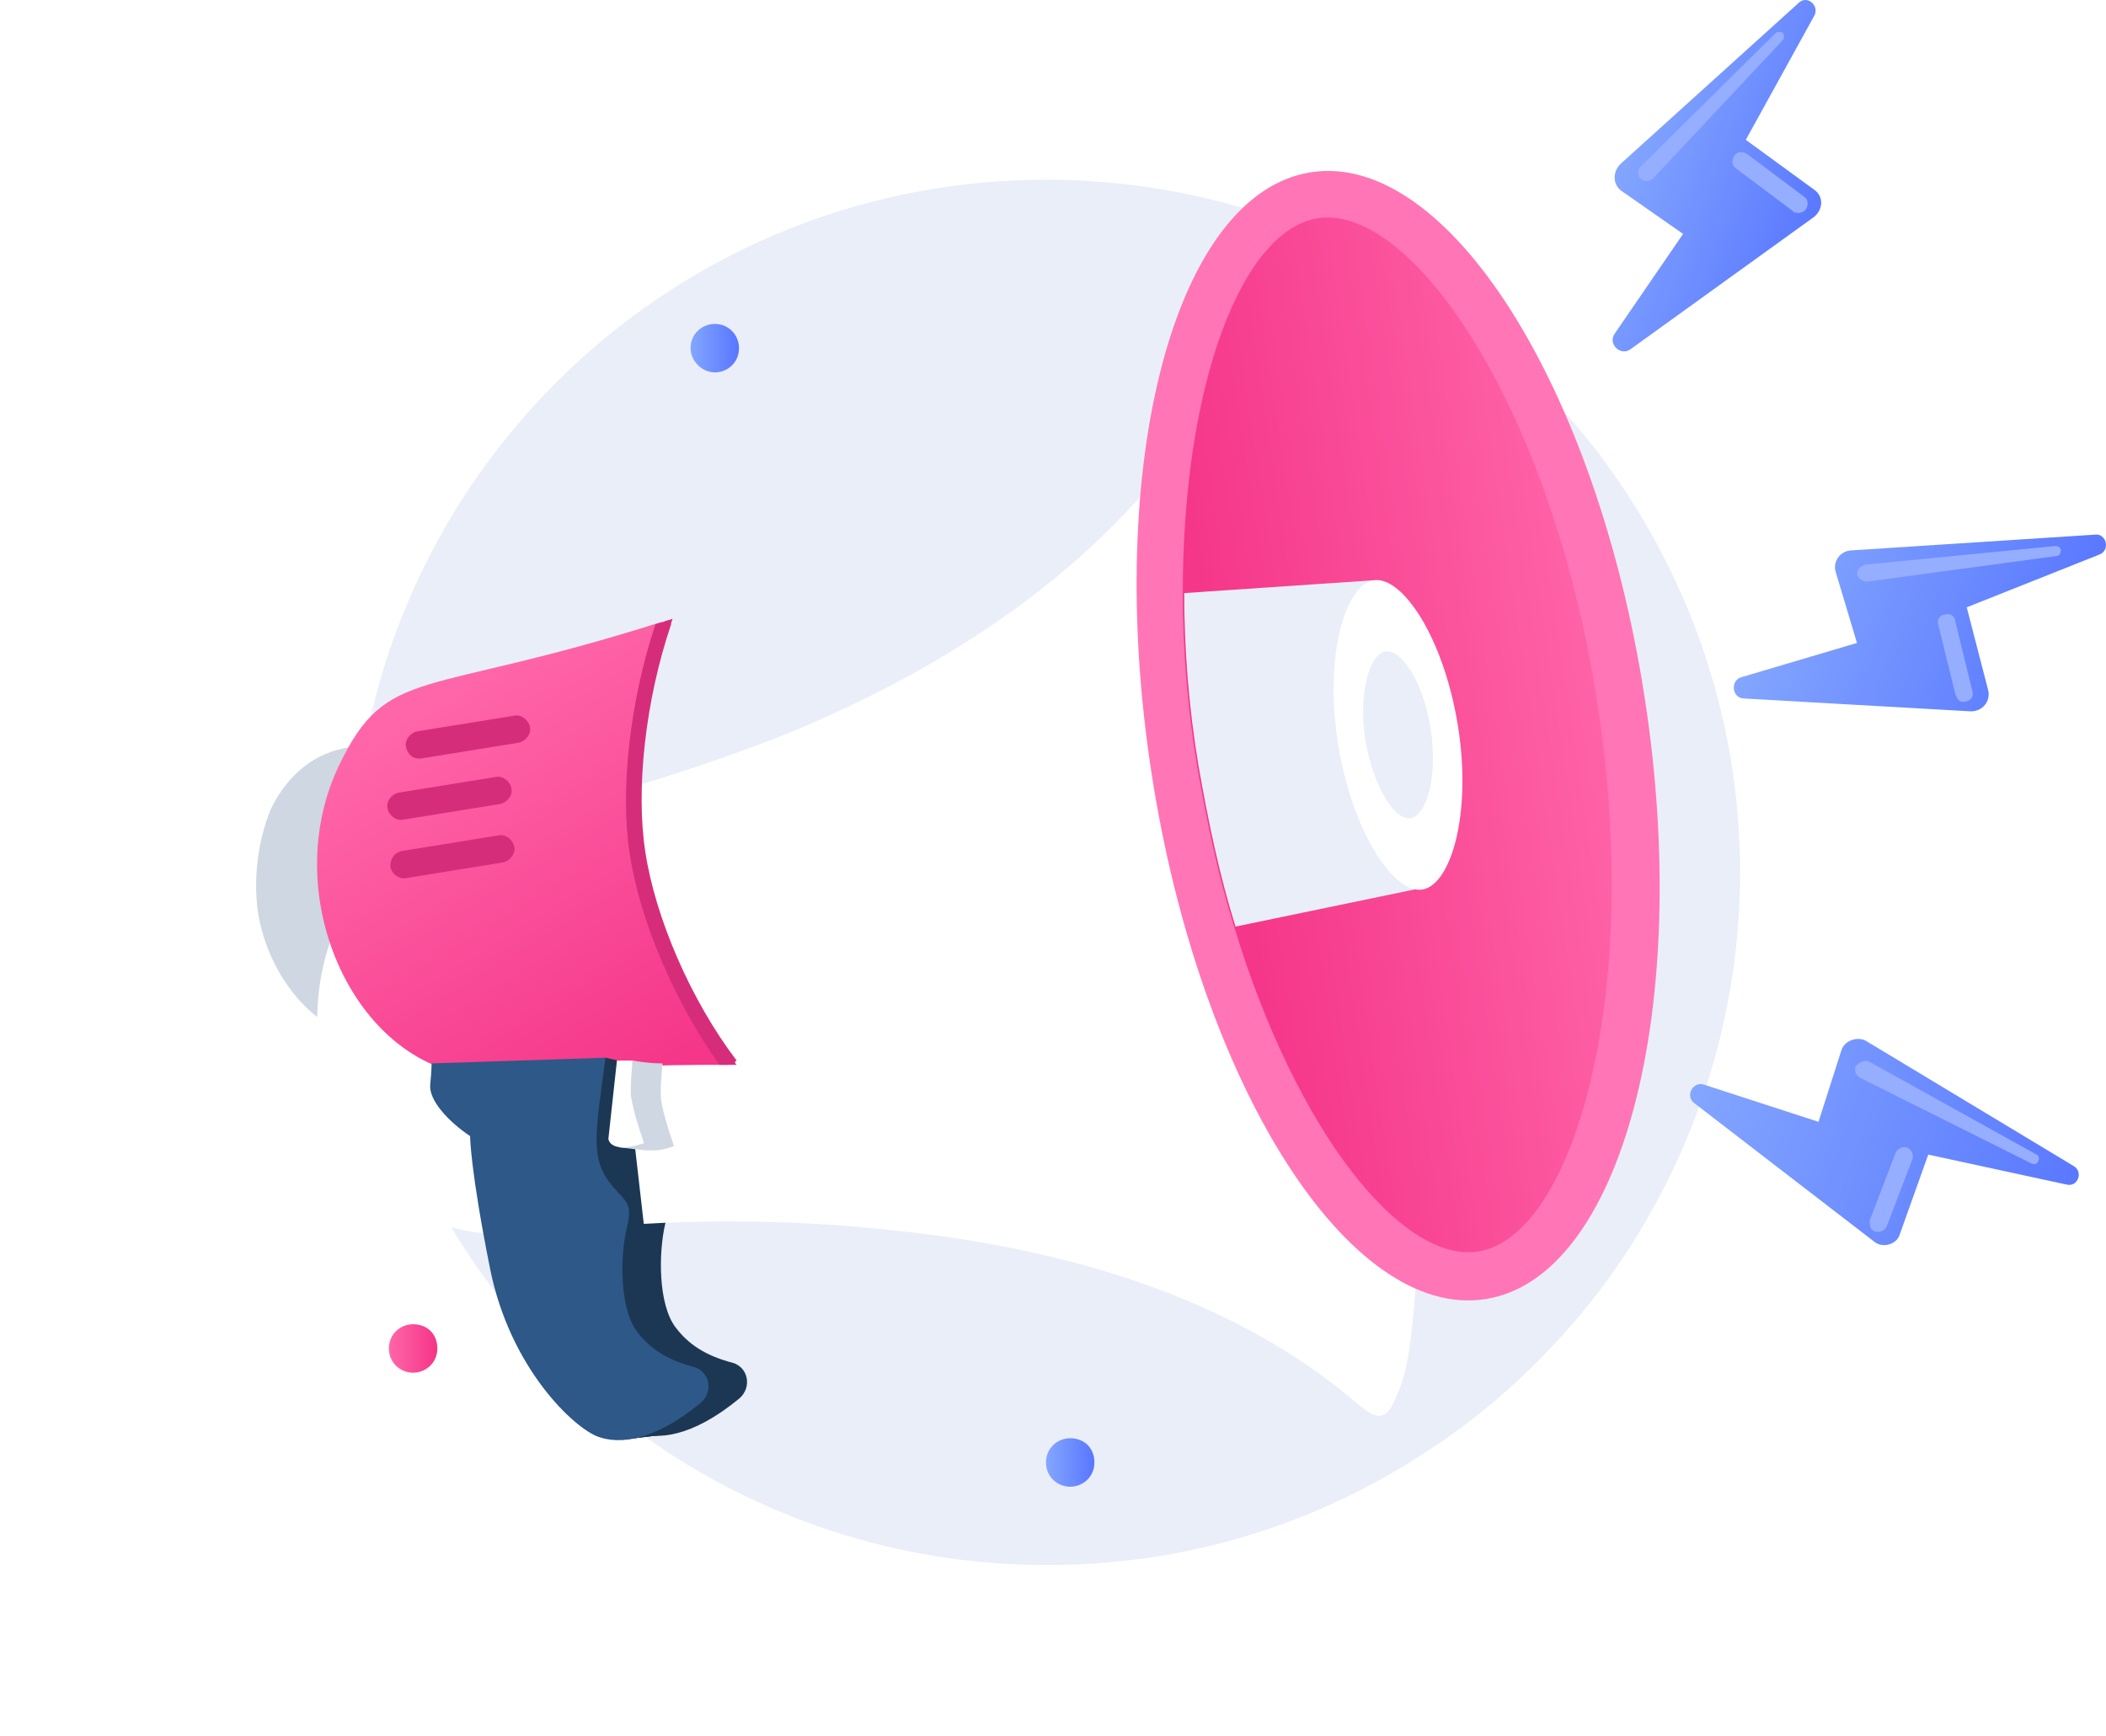 <svg width="148" height="122" viewBox="0 0 148 122" fill="none" xmlns="http://www.w3.org/2000/svg">
<path d="M122.286 61.316C122.286 72.334 118.58 82.552 112.37 90.766C108.964 95.174 104.857 99.08 100.149 102.086C92.537 107.094 83.421 109.999 73.605 109.999C46.66 109.999 24.824 88.162 24.824 61.316C24.824 34.369 46.66 12.632 73.505 12.632C83.321 12.632 92.437 15.537 100.049 20.445C104.757 23.45 108.864 27.357 112.27 31.765C118.58 40.079 122.286 50.297 122.286 61.316Z" fill="#EAEEF9"/>
<path d="M50.233 26.172C51.134 26.172 51.935 25.471 51.935 24.469C51.935 23.568 51.234 22.767 50.233 22.767C49.331 22.767 48.53 23.468 48.53 24.469C48.53 25.371 49.331 26.172 50.233 26.172Z" fill="url(#paint0_linear_1717_7207)"/>
<path d="M29.031 96.476C29.933 96.476 30.734 95.775 30.734 94.773C30.734 93.772 30.033 93.07 29.031 93.07C28.13 93.07 27.328 93.772 27.328 94.773C27.328 95.775 28.13 96.476 29.031 96.476Z" fill="url(#paint1_linear_1717_7207)"/>
<path d="M75.208 104.49C76.109 104.49 76.911 103.789 76.911 102.787C76.911 101.785 76.209 101.084 75.208 101.084C74.306 101.084 73.505 101.785 73.505 102.787C73.505 103.789 74.306 104.49 75.208 104.49Z" fill="url(#paint2_linear_1717_7207)"/>
<path d="M45.258 74.038C44.557 79.247 44.257 80.85 45.358 82.553C46.46 84.255 47.262 83.955 46.761 85.959C46.26 88.062 46.26 91.668 47.462 93.271C48.363 94.473 49.565 95.275 51.469 95.775C52.571 96.076 52.871 97.478 51.969 98.28C48.564 101.084 46.16 101.185 44.757 100.684C43.055 100.083 38.547 95.876 37.145 88.864C35.742 81.851 35.742 79.648 35.742 79.648C34.24 78.646 32.837 77.143 32.938 76.041C33.038 74.939 33.038 73.537 33.038 73.537L45.258 74.038Z" fill="#1C3754"/>
<path d="M44.056 75.641L45.158 74.94L42.553 74.339L42.954 78.446L40.049 84.757L43.956 97.98L43.755 101.185L47.061 100.784L46.56 95.175L45.659 89.665" fill="#1C3754"/>
<path d="M18.113 64.021C18.814 68.729 22.52 73.438 27.328 73.137C27.929 73.137 28.63 73.037 29.331 72.937C34.34 72.436 36.243 72.235 39.148 72.336C36.744 69.23 35.041 65.424 34.44 61.517C33.839 57.61 34.24 53.403 35.642 49.797C32.837 50.799 31.034 51.199 26.126 52.201C25.425 52.301 24.724 52.502 24.123 52.602C21.719 53.103 20.016 54.806 19.014 56.909C18.113 59.113 17.812 61.717 18.113 64.021Z" fill="#CED7E2"/>
<g filter="url(#filter0_d_1717_7207)">
<path d="M99.348 81.05C99.148 83.254 98.948 85.557 97.946 87.561C97.746 87.962 97.545 88.362 97.145 88.462C96.644 88.663 96.043 88.162 95.642 87.861C86.527 79.948 74.306 76.642 62.487 75.44C48.263 73.938 39.248 75.741 34.841 75.741C22.821 75.24 19.715 60.414 24.323 52.801C26.226 49.596 29.231 48.394 32.637 47.492C32.637 47.492 45.959 44.487 56.477 40.079C67.695 35.271 78.113 28.259 84.824 17.741C86.427 15.237 88.63 18.843 90.433 23.25C92.437 27.959 94.039 33.568 94.039 33.568C95.041 51.699 93.839 43.285 99.649 70.131C99.649 70.131 99.849 75.941 99.348 81.05Z" fill="white"/>
</g>
<path d="M35.041 75.641C35.141 75.641 35.141 75.641 35.241 75.641C37.946 75.641 40.75 75.141 43.355 75.04C45.959 74.84 48.563 74.84 51.168 74.84C48.063 70.633 45.458 64.923 44.657 59.914C43.856 55.006 44.857 48.495 46.56 43.687C29.632 49.096 27.228 46.692 23.822 53.804C19.215 63.42 25.525 76.243 35.041 75.641Z" fill="url(#paint3_linear_1717_7207)"/>
<path d="M51.769 74.84C51.568 74.84 51.368 74.84 51.168 74.84H50.567C47.462 70.533 44.957 64.723 44.256 60.015C43.555 55.607 44.256 49.296 46.059 43.887C46.26 43.787 46.46 43.787 46.66 43.687C46.861 43.587 47.061 43.587 47.261 43.486C47.261 43.587 47.161 43.687 47.161 43.887C45.358 49.196 44.657 55.507 45.358 59.915C46.059 64.522 48.563 70.332 51.769 74.54C51.568 74.64 51.669 74.74 51.769 74.84Z" fill="#D62D7B"/>
<path d="M29.632 53.303L36.443 52.201C36.944 52.101 37.345 51.6 37.245 51.099C37.145 50.598 36.644 50.197 36.143 50.298L29.331 51.4C28.831 51.5 28.43 52.001 28.53 52.501C28.63 53.002 29.031 53.403 29.632 53.303Z" fill="#D62D7B"/>
<path d="M28.33 57.61L35.141 56.508C35.642 56.408 36.043 55.907 35.942 55.407C35.842 54.906 35.341 54.505 34.841 54.605L28.029 55.707C27.528 55.807 27.128 56.308 27.228 56.809C27.328 57.31 27.829 57.711 28.33 57.61Z" fill="#D62D7B"/>
<path d="M28.53 61.717L35.341 60.615C35.842 60.515 36.243 60.014 36.143 59.513C36.043 59.012 35.542 58.612 35.041 58.712L28.23 59.814C27.729 59.914 27.428 60.314 27.428 60.915C27.528 61.416 28.029 61.817 28.53 61.717Z" fill="#D62D7B"/>
<path d="M44.056 75.641L45.158 74.94L42.554 74.339L39.849 74.74L40.05 84.757L43.956 97.98L43.756 101.185L47.061 100.784L46.56 95.175L45.659 89.665" fill="#1C3754"/>
<path d="M42.553 74.339C41.852 79.548 41.551 81.151 42.653 82.853C43.755 84.456 44.556 84.256 44.056 86.259C43.555 88.363 43.555 91.969 44.757 93.572C45.658 94.774 46.86 95.575 48.764 96.076C49.865 96.377 50.166 97.779 49.264 98.581C45.859 101.385 43.455 101.486 42.052 100.985C40.349 100.384 35.842 96.176 34.44 89.164C33.037 82.152 33.037 79.848 33.037 79.848C31.535 78.847 30.132 77.344 30.233 76.242C30.333 75.24 30.333 74.74 30.333 74.74L42.553 74.339Z" fill="#2D5887"/>
<path d="M104.378 91.306C113.946 89.826 118.961 70.898 115.579 49.027C112.198 27.157 101.701 10.626 92.133 12.106C82.565 13.585 77.55 32.514 80.931 54.384C84.312 76.255 94.81 92.785 104.378 91.306Z" fill="#FF75B6"/>
<path d="M103.856 87.961C98.547 88.763 91.135 79.647 86.727 65.122C85.625 61.616 84.824 57.809 84.123 53.803C83.422 49.595 83.121 45.488 83.121 41.682C83.121 26.856 87.328 16.138 92.637 15.336C99.248 14.335 109.064 28.659 112.27 49.495C115.475 70.231 110.467 86.96 103.856 87.961Z" fill="url(#paint4_linear_1717_7207)"/>
<path d="M100.35 62.318L86.828 65.123C85.726 61.617 84.924 57.81 84.223 53.804C83.522 49.596 83.222 45.489 83.222 41.683L96.544 40.781L98.347 49.396L100.35 62.318Z" fill="#EAEEF9"/>
<path d="M99.949 62.519C101.953 62.218 103.455 57.21 102.454 50.999C101.452 44.788 98.547 40.481 96.544 40.781C94.54 41.082 93.038 46.09 94.04 52.301C95.041 58.512 97.946 62.819 99.949 62.519Z" fill="white"/>
<path d="M99.148 57.509C100.25 57.309 101.051 54.604 100.55 51.299C100.049 47.893 98.447 45.589 97.345 45.789C96.243 45.99 95.442 48.694 95.943 52C96.544 55.406 98.046 57.709 99.148 57.509Z" fill="#EAEEF9"/>
<path d="M113.973 13.434L118.28 16.439L113.472 23.451C112.971 24.152 113.872 25.054 114.574 24.553L127.495 15.237C128.096 14.736 128.196 13.835 127.495 13.334L122.687 9.828L127.495 1.113C127.896 0.412 126.994 -0.39 126.393 0.211L113.872 11.531C113.271 12.132 113.372 13.033 113.973 13.434Z" fill="url(#paint5_linear_1717_7207)"/>
<path d="M126.193 14.936C126.093 14.936 126.093 14.936 125.993 14.836L121.986 11.831C121.685 11.63 121.685 11.23 121.886 10.929C122.086 10.629 122.487 10.629 122.787 10.829L126.794 13.834C127.094 14.034 127.094 14.435 126.894 14.736C126.694 14.936 126.393 15.036 126.193 14.936Z" fill="#96AEFF"/>
<path d="M115.275 11.73L124.791 2.314C124.891 2.214 125.191 2.214 125.291 2.314C125.392 2.415 125.392 2.715 125.291 2.815L116.176 12.531C115.976 12.732 115.575 12.832 115.275 12.531C115.074 12.331 115.074 11.93 115.275 11.73Z" fill="#96AEFF"/>
<path d="M128.998 40.18L130.5 45.188L122.387 47.592C121.585 47.792 121.685 49.094 122.587 49.094L138.514 49.996C139.315 49.996 139.916 49.295 139.716 48.493L138.213 42.684L147.529 38.978C148.33 38.677 148.029 37.475 147.228 37.575L130.2 38.677C129.298 38.677 128.797 39.478 128.998 40.18Z" fill="url(#paint6_linear_1717_7207)"/>
<path d="M137.512 48.994C137.512 48.894 137.412 48.894 137.412 48.794L136.21 43.886C136.109 43.585 136.31 43.185 136.71 43.185C137.011 43.084 137.412 43.285 137.412 43.685L138.614 48.594C138.714 48.894 138.513 49.295 138.113 49.295C137.912 49.395 137.612 49.295 137.512 48.994Z" fill="#96AEFF"/>
<path d="M131.101 39.679L144.423 38.377C144.624 38.377 144.824 38.477 144.824 38.678C144.824 38.878 144.724 39.078 144.523 39.078L131.201 40.881C130.901 40.881 130.6 40.681 130.5 40.38C130.5 40.08 130.7 39.779 131.101 39.679Z" fill="#96AEFF"/>
<path d="M129.398 73.838L127.796 78.846L119.782 76.242C118.981 75.941 118.38 77.043 119.081 77.544L131.702 87.26C132.303 87.761 133.305 87.46 133.505 86.759L135.508 81.15L145.225 83.253C146.026 83.454 146.427 82.352 145.725 81.951L131.101 73.136C130.5 72.836 129.599 73.136 129.398 73.838Z" fill="url(#paint7_linear_1717_7207)"/>
<path d="M131.401 85.958C131.401 85.858 131.401 85.858 131.401 85.758L133.204 81.05C133.305 80.749 133.705 80.549 134.006 80.649C134.306 80.749 134.507 81.15 134.406 81.45L132.603 86.158C132.503 86.459 132.103 86.659 131.802 86.559C131.502 86.459 131.401 86.258 131.401 85.958Z" fill="#96AEFF"/>
<path d="M131.402 74.639L143.121 81.15C143.321 81.25 143.321 81.451 143.221 81.651C143.121 81.851 142.921 81.851 142.72 81.751L130.7 75.741C130.4 75.541 130.3 75.24 130.4 74.94C130.7 74.639 131.101 74.439 131.402 74.639Z" fill="#96AEFF"/>
<path d="M46.059 80.85C46.36 80.85 46.861 80.749 47.361 80.549C46.761 78.746 46.66 78.345 46.46 77.344C46.36 76.643 46.56 74.739 46.56 74.739H46.46C45.759 74.739 45.058 74.639 44.457 74.539L43.755 78.345L43.555 80.649L45.358 80.85C45.559 80.85 45.759 80.85 46.059 80.85Z" fill="#CED7E2"/>
<path d="M43.355 74.539L42.754 80.048C42.754 80.048 42.854 81.15 45.258 80.349C44.657 78.546 44.557 78.145 44.357 77.143C44.256 76.442 44.457 74.539 44.457 74.539H43.355Z" fill="white"/>
<defs>
<filter id="filter0_d_1717_7207" x="0.29" y="5.918" width="121.399" height="115.591" filterUnits="userSpaceOnUse" color-interpolation-filters="sRGB">
<feFlood flood-opacity="0" result="BackgroundImageFix"/>
<feColorMatrix in="SourceAlpha" type="matrix" values="0 0 0 0 0 0 0 0 0 0 0 0 0 0 0 0 0 0 127 0" result="hardAlpha"/>
<feOffset dy="11"/>
<feGaussianBlur stdDeviation="11"/>
<feColorMatrix type="matrix" values="0 0 0 0 0.398 0 0 0 0 0.477 0 0 0 0 0.575 0 0 0 0.18 0"/>
<feBlend mode="normal" in2="BackgroundImageFix" result="effect1_dropShadow_1717_7207"/>
<feBlend mode="normal" in="SourceGraphic" in2="effect1_dropShadow_1717_7207" result="shape"/>
</filter>
<linearGradient id="paint0_linear_1717_7207" x1="48.539" y1="24.46" x2="51.777" y2="24.46" gradientUnits="userSpaceOnUse">
<stop stop-color="#83A6FF"/>
<stop offset="1" stop-color="#5A78FF"/>
</linearGradient>
<linearGradient id="paint1_linear_1717_7207" x1="27.348" y1="94.784" x2="30.586" y2="94.784" gradientUnits="userSpaceOnUse">
<stop stop-color="#FF66A9"/>
<stop offset="1" stop-color="#F53689"/>
</linearGradient>
<linearGradient id="paint2_linear_1717_7207" x1="73.537" y1="102.845" x2="76.775" y2="102.845" gradientUnits="userSpaceOnUse">
<stop stop-color="#83A6FF"/>
<stop offset="1" stop-color="#5A78FF"/>
</linearGradient>
<linearGradient id="paint3_linear_1717_7207" x1="30.809" y1="48.809" x2="46.944" y2="75.106" gradientUnits="userSpaceOnUse">
<stop stop-color="#FF66A9"/>
<stop offset="1" stop-color="#F53689"/>
</linearGradient>
<linearGradient id="paint4_linear_1717_7207" x1="114.317" y1="49.244" x2="85.749" y2="53.528" gradientUnits="userSpaceOnUse">
<stop stop-color="#FF66A9"/>
<stop offset="1" stop-color="#F53689"/>
</linearGradient>
<linearGradient id="paint5_linear_1717_7207" x1="114.333" y1="9.909" x2="127.852" y2="14.896" gradientUnits="userSpaceOnUse">
<stop stop-color="#83A6FF"/>
<stop offset="1" stop-color="#5A78FF"/>
</linearGradient>
<linearGradient id="paint6_linear_1717_7207" x1="124.918" y1="39.713" x2="144.732" y2="47.023" gradientUnits="userSpaceOnUse">
<stop stop-color="#83A6FF"/>
<stop offset="1" stop-color="#5A78FF"/>
</linearGradient>
<linearGradient id="paint7_linear_1717_7207" x1="119.084" y1="75.755" x2="145.168" y2="85.377" gradientUnits="userSpaceOnUse">
<stop stop-color="#83A6FF"/>
<stop offset="1" stop-color="#5A78FF"/>
</linearGradient>
</defs>
</svg>
